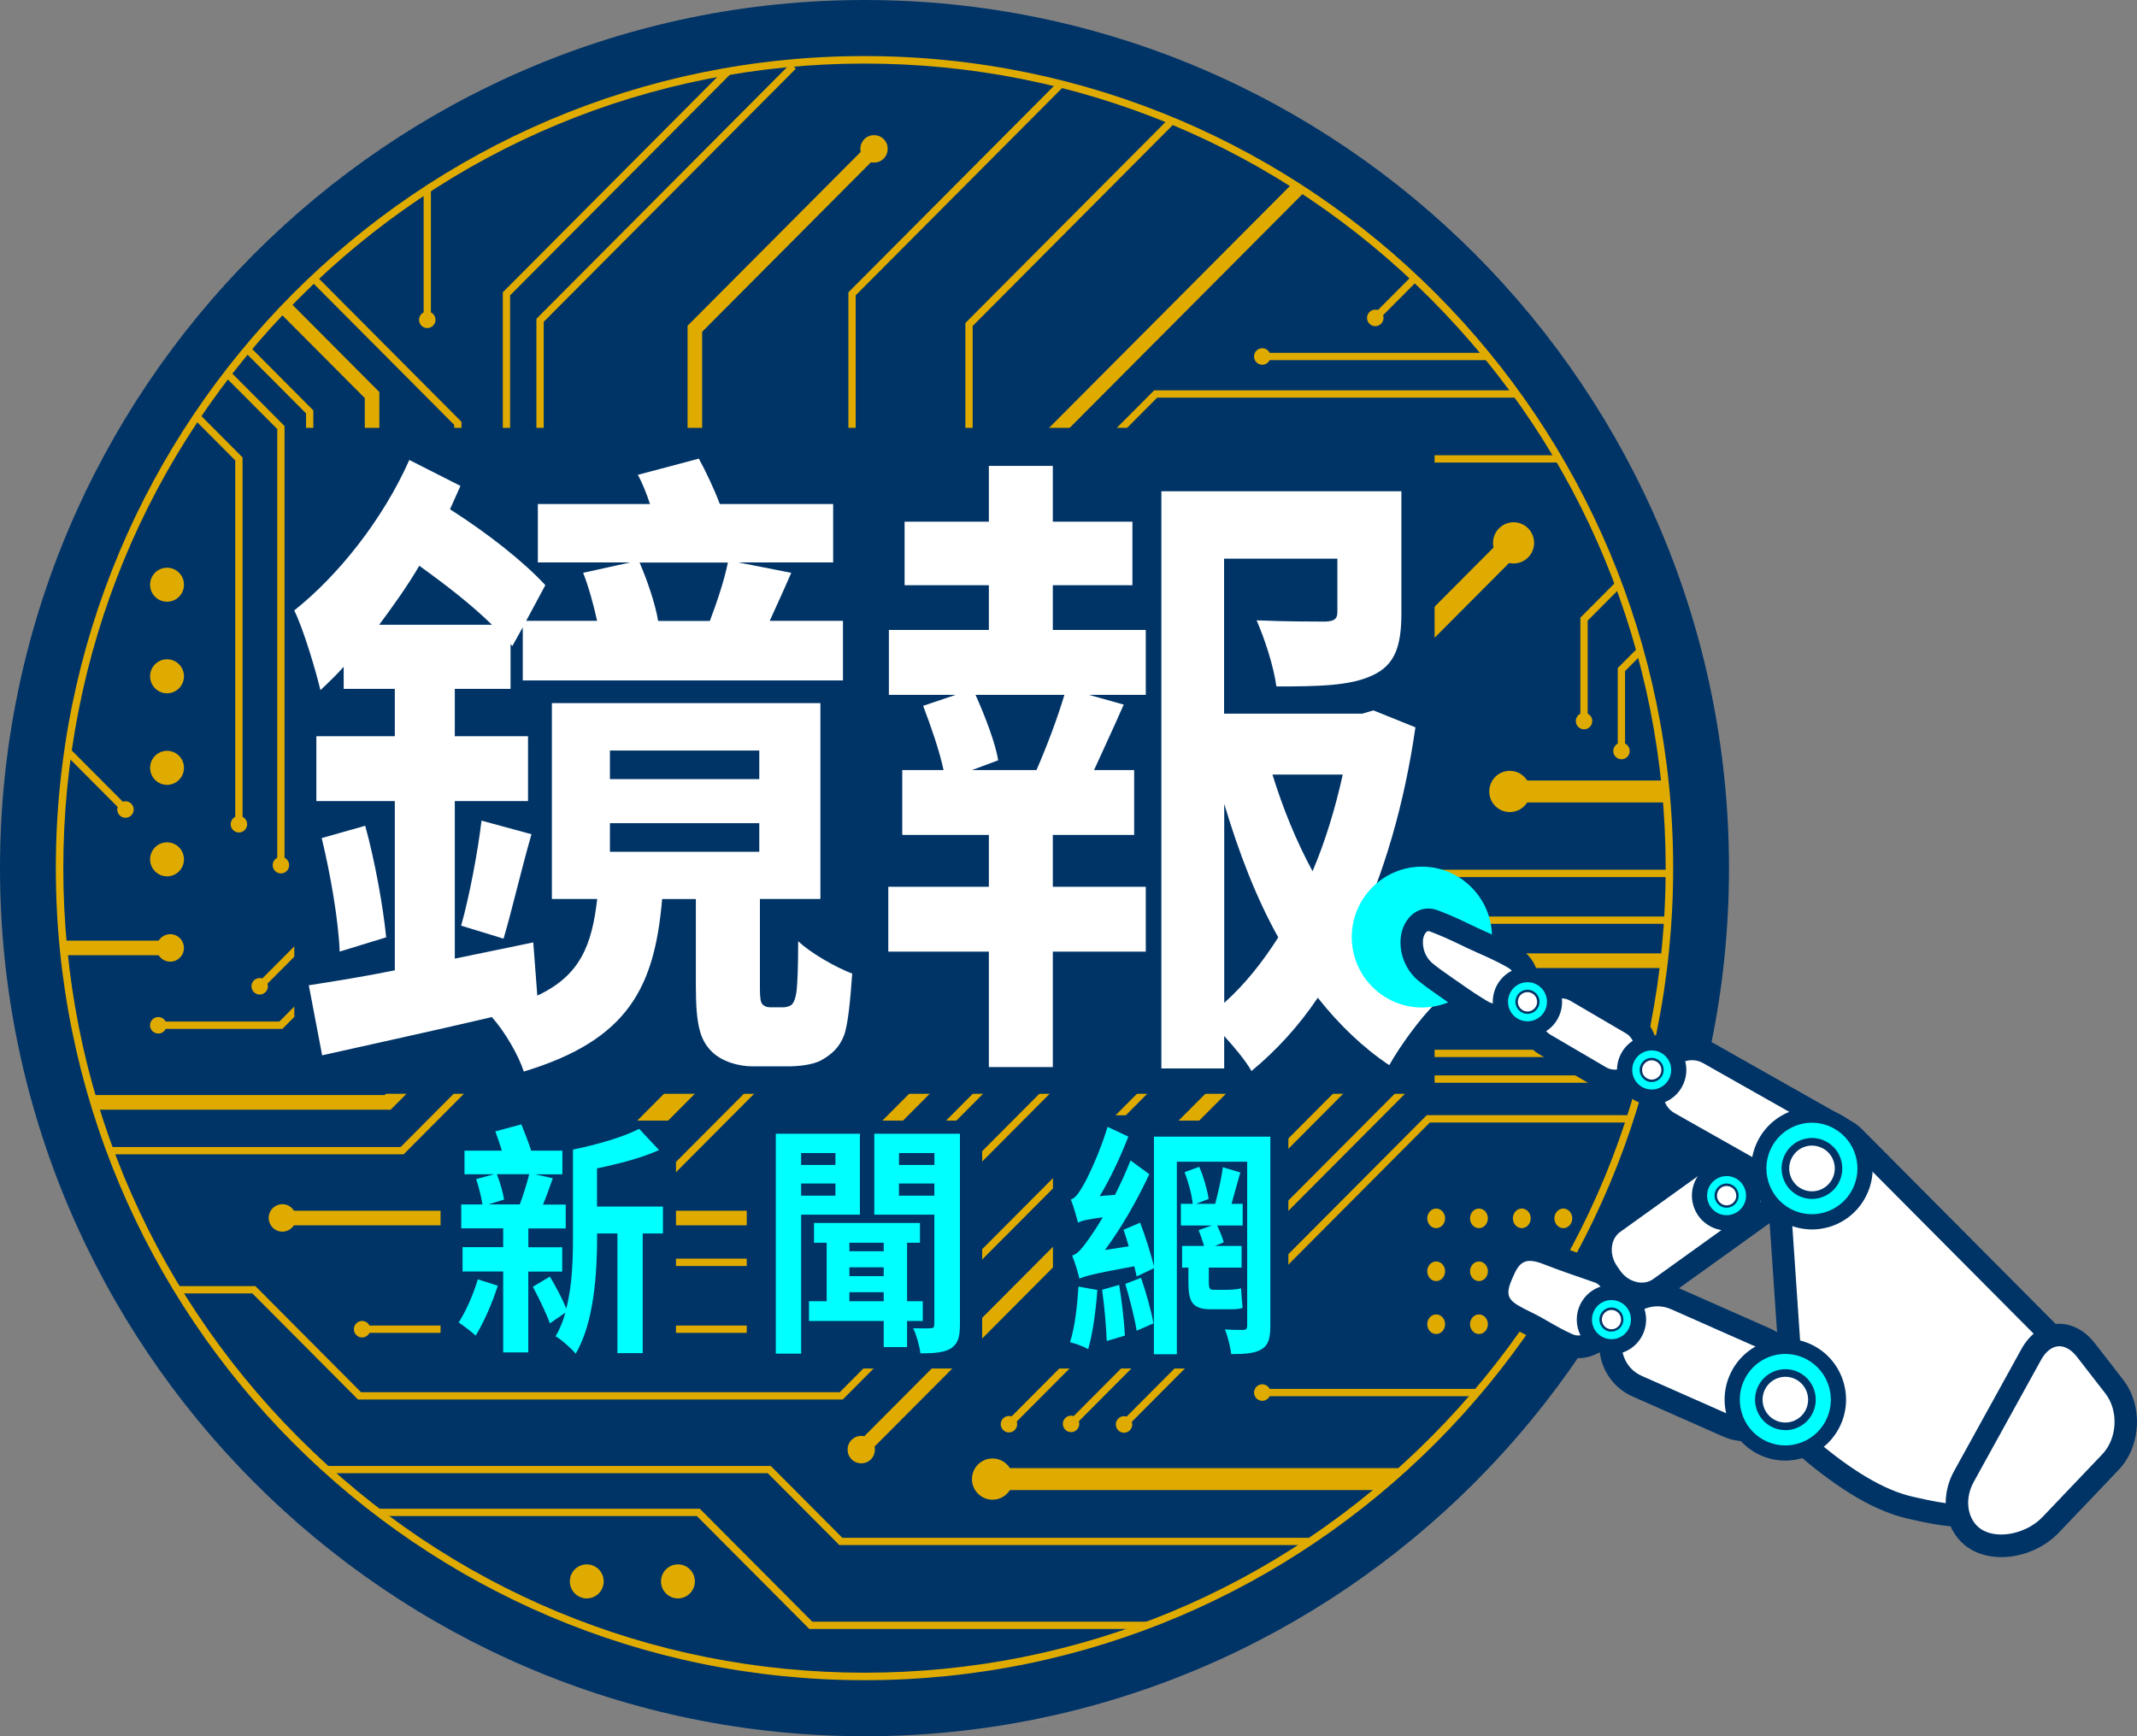 <svg width="80" height="65" viewBox="0 0 80 65" fill="none" xmlns="http://www.w3.org/2000/svg">
<rect x="0" y="0" width="80" height="65" fill="#808080" stroke="none"/>
<rect width="80" height="65" fill="none"/>
<g id="desktop" clip-path="url(#clip0_0_1)">
<rect width="1200" height="5604" transform="translate(-16 -24)" fill="none"/>
<g id="header">
<rect width="1200" height="144" transform="translate(-16 -24)" fill="none"/>
<g id="Frame 1054">
<g id="&#232;&#179;&#135;&#231;&#148;&#162; 2 1" clip-path="url(#clip1_0_1)">
<g id="_&#229;&#156;&#150;&#229;&#177;&#164;_1-2">
<path id="Vector" d="M63.715 32.501C63.715 49.891 49.677 63.988 32.361 63.988C15.045 63.988 1.009 49.889 1.009 32.501C1.009 15.113 15.047 1.014 32.363 1.014C49.679 1.014 63.717 15.111 63.717 32.501" fill="#003467"/>
<g id="Clip path group">
<mask id="mask0_0_1" style="mask-type:luminance" maskUnits="userSpaceOnUse" x="1" y="1" width="63" height="63">
<g id="clippath">
<path id="Vector_2" d="M32.363 1.014C15.047 1.014 1.009 15.111 1.009 32.501C1.009 49.891 15.047 63.988 32.363 63.988C49.679 63.988 63.717 49.891 63.717 32.501C63.717 15.111 49.677 1.014 32.363 1.014Z" fill="white"/>
</g>
</mask>
<g mask="url(#mask0_0_1)">
<g id="Group">
<path id="Vector_3" d="M11.73 26.721H11.458V15.478L0.982 4.957H-4.14L-6.516 2.571L-6.323 2.376L-4.027 4.683H1.094L11.73 15.365V26.721Z" fill="#E0AB00"/>
<path id="Vector_4" d="M11.286 26.705C11.286 26.876 11.424 27.014 11.594 27.014C11.764 27.014 11.902 26.876 11.902 26.705C11.902 26.534 11.764 26.395 11.594 26.395C11.424 26.395 11.286 26.534 11.286 26.705Z" fill="#E0AB00"/>
<path id="Vector_5" d="M14.201 29.143H13.656V14.903L1.817 3.013L2.202 2.626L14.201 14.677V29.143Z" fill="#E0AB00"/>
<path id="Vector_6" d="M1.667 3.201C1.468 3.001 1.468 2.676 1.667 2.474C1.867 2.273 2.191 2.273 2.392 2.474C2.592 2.674 2.592 2.999 2.392 3.201C2.193 3.402 1.869 3.402 1.667 3.201Z" fill="#E0AB00"/>
<path id="Vector_7" d="M13.417 29.117C13.417 29.401 13.646 29.631 13.929 29.631C14.211 29.631 14.44 29.401 14.44 29.117C14.44 28.833 14.211 28.603 13.929 28.603C13.646 28.603 13.417 28.833 13.417 29.117Z" fill="#E0AB00"/>
<path id="Vector_8" d="M17.277 26.721H17.004V15.906L9.886 8.756V2.474H10.158V8.642L17.277 15.793V26.721Z" fill="#E0AB00"/>
<path id="Vector_9" d="M16.834 26.705C16.834 26.876 16.973 27.014 17.143 27.014C17.312 27.014 17.451 26.876 17.451 26.705C17.451 26.534 17.312 26.395 17.143 26.395C16.973 26.395 16.834 26.534 16.834 26.705Z" fill="#E0AB00"/>
<path id="Vector_10" d="M10.652 32.406H10.38V16.063L1.61 7.256H-8.228L-12.894 2.571L-12.702 2.376L-8.116 6.982H1.722L10.652 15.95V32.406Z" fill="#E0AB00"/>
<path id="Vector_11" d="M10.516 32.699C10.686 32.699 10.824 32.561 10.824 32.39C10.824 32.219 10.686 32.081 10.516 32.081C10.346 32.081 10.208 32.219 10.208 32.39C10.208 32.561 10.346 32.699 10.516 32.699Z" fill="#E0AB00"/>
<path id="Vector_12" d="M9.08 30.87H8.807V17.237L0.352 8.746H-9.362V8.472H0.464L9.08 17.124V30.87Z" fill="#E0AB00"/>
<path id="Vector_13" d="M8.636 30.857C8.636 31.027 8.774 31.166 8.944 31.166C9.113 31.166 9.252 31.027 9.252 30.857C9.252 30.686 9.113 30.547 8.944 30.547C8.774 30.547 8.636 30.686 8.636 30.857Z" fill="#E0AB00"/>
<path id="Vector_14" d="M16.131 11.987H15.859V6.161L19.627 2.376L19.821 2.571L16.131 6.274V11.987Z" fill="#E0AB00"/>
<path id="Vector_15" d="M15.995 12.282C16.165 12.282 16.303 12.144 16.303 11.973C16.303 11.802 16.165 11.664 15.995 11.664C15.825 11.664 15.687 11.802 15.687 11.973C15.687 12.144 15.825 12.282 15.995 12.282Z" fill="#E0AB00"/>
<path id="Vector_16" d="M9.807 37.032L9.615 36.837L18.823 27.59V10.943L27.354 2.376L27.548 2.571L19.096 11.056V27.703L9.807 37.032Z" fill="#E0AB00"/>
<path id="Vector_17" d="M9.504 36.706C9.384 36.827 9.384 37.022 9.504 37.143C9.625 37.264 9.818 37.264 9.939 37.143C10.059 37.022 10.059 36.827 9.939 36.706C9.818 36.585 9.625 36.585 9.504 36.706Z" fill="#E0AB00"/>
<path id="Vector_18" d="M10.571 38.519H5.912V38.245H10.458L20.081 28.581V11.935L29.6 2.376L29.793 2.571L20.354 12.048V28.695L10.571 38.519Z" fill="#E0AB00"/>
<path id="Vector_19" d="M5.926 38.075C5.756 38.075 5.617 38.214 5.617 38.384C5.617 38.555 5.756 38.694 5.926 38.694C6.095 38.694 6.234 38.555 6.234 38.384C6.234 38.214 6.095 38.075 5.926 38.075Z" fill="#E0AB00"/>
<path id="Vector_20" d="M23.092 20.502L22.706 20.113L25.74 17.067V12.195L32.545 5.362L32.93 5.748L26.285 12.421V17.293L23.092 20.502Z" fill="#E0AB00"/>
<path id="Vector_21" d="M32.357 5.209C32.557 5.009 32.881 5.009 33.082 5.209C33.282 5.409 33.282 5.735 33.082 5.937C32.883 6.137 32.559 6.137 32.357 5.937C32.158 5.737 32.158 5.411 32.357 5.209Z" fill="#E0AB00"/>
<path id="Vector_22" d="M22.916 20.804C23.198 20.804 23.427 20.574 23.427 20.29C23.427 20.006 23.198 19.776 22.916 19.776C22.633 19.776 22.404 20.006 22.404 20.29C22.404 20.574 22.633 20.804 22.916 20.804Z" fill="#E0AB00"/>
<path id="Vector_23" d="M22.116 26.927L21.922 26.733L31.761 16.852V10.943L40.084 2.585L40.278 2.777L32.033 11.056V16.966L22.116 26.927Z" fill="#E0AB00"/>
<path id="Vector_24" d="M40.171 3.001C40.341 3.001 40.479 2.863 40.479 2.692C40.479 2.521 40.341 2.382 40.171 2.382C40.001 2.382 39.863 2.521 39.863 2.692C39.863 2.863 40.001 3.001 40.171 3.001Z" fill="#E0AB00"/>
<path id="Vector_25" d="M21.814 26.6C21.693 26.721 21.693 26.915 21.814 27.036C21.934 27.157 22.128 27.157 22.248 27.036C22.369 26.915 22.369 26.721 22.248 26.6C22.128 26.479 21.934 26.479 21.814 26.6Z" fill="#E0AB00"/>
<path id="Vector_26" d="M14.13 39.523L13.937 39.328L36.14 17.033V12.092L46.644 1.543L46.835 1.736L36.412 12.205V17.146L14.13 39.523Z" fill="#E0AB00"/>
<path id="Vector_27" d="M46.826 1.943C46.987 1.889 47.074 1.713 47.019 1.551C46.965 1.389 46.79 1.302 46.629 1.357C46.467 1.412 46.381 1.587 46.435 1.749C46.49 1.911 46.665 1.998 46.826 1.943Z" fill="#E0AB00"/>
<path id="Vector_28" d="M13.828 39.198C13.708 39.319 13.708 39.513 13.828 39.634C13.949 39.755 14.142 39.755 14.263 39.634C14.383 39.513 14.383 39.319 14.263 39.198C14.142 39.077 13.949 39.077 13.828 39.198Z" fill="#E0AB00"/>
<path id="Vector_29" d="M-5.333 49.609L-5.718 49.223L2.475 40.997H14.401L52.608 2.626L52.994 3.013L14.626 41.544H2.7L-5.333 49.609Z" fill="#E0AB00"/>
<path id="Vector_30" d="M52.421 2.474C52.62 2.273 52.944 2.273 53.146 2.474C53.345 2.674 53.345 2.999 53.146 3.201C52.946 3.402 52.622 3.402 52.421 3.201C52.221 3.001 52.221 2.676 52.421 2.474Z" fill="#E0AB00"/>
<path id="Vector_31" d="M-5.438 52.023L-5.631 51.831L3.222 42.941H14.999L43.207 14.613H60.989L72.966 2.585L73.16 2.777L61.102 14.887H43.319L15.112 43.214H3.334L-5.438 52.023Z" fill="#E0AB00"/>
<path id="Vector_32" d="M51.569 12.009L51.376 11.814L53.628 9.555H57.76L64.7 2.585L64.894 2.777L57.872 9.829H53.74L51.569 12.009Z" fill="#E0AB00"/>
<path id="Vector_33" d="M51.485 12.211C51.655 12.211 51.793 12.072 51.793 11.902C51.793 11.731 51.655 11.592 51.485 11.592C51.315 11.592 51.176 11.731 51.176 11.902C51.176 12.072 51.315 12.211 51.485 12.211Z" fill="#E0AB00"/>
<path id="Vector_34" d="M59.804 13.482H47.238V13.209H59.691L70.272 2.585L70.464 2.777L59.804 13.482Z" fill="#E0AB00"/>
<path id="Vector_35" d="M47.254 13.655C47.424 13.655 47.562 13.516 47.562 13.345C47.562 13.175 47.424 13.036 47.254 13.036C47.084 13.036 46.946 13.175 46.946 13.345C46.946 13.516 47.084 13.655 47.254 13.655Z" fill="#E0AB00"/>
<path id="Vector_36" d="M24.263 37.355L24.071 37.162L44.103 17.043H59.142V17.317H44.218L24.263 37.355Z" fill="#E0AB00"/>
<path id="Vector_37" d="M59.127 17.489C59.297 17.489 59.435 17.351 59.435 17.18C59.435 17.009 59.297 16.87 59.127 16.87C58.956 16.87 58.818 17.009 58.818 17.18C58.818 17.351 58.956 17.489 59.127 17.489Z" fill="#E0AB00"/>
<path id="Vector_38" d="M23.961 37.029C23.84 37.151 23.84 37.345 23.961 37.466C24.081 37.587 24.275 37.587 24.395 37.466C24.516 37.345 24.516 37.151 24.395 37.029C24.275 36.908 24.081 36.908 23.961 37.029Z" fill="#E0AB00"/>
<path id="Vector_39" d="M59.435 27.01H59.162V23.123L63.251 19.019V15.589L76.2 2.585L76.393 2.777L63.523 15.702V19.132L59.435 23.236V27.01Z" fill="#E0AB00"/>
<path id="Vector_40" d="M58.992 26.995C58.992 27.165 59.13 27.304 59.3 27.304C59.47 27.304 59.608 27.165 59.608 26.995C59.608 26.824 59.47 26.685 59.3 26.685C59.13 26.685 58.992 26.824 58.992 26.995Z" fill="#E0AB00"/>
<path id="Vector_41" d="M60.835 28.131H60.562V25.009L65.182 20.371V16.265L78.807 2.585L78.999 2.777L65.455 16.38V20.484L60.835 25.124V28.131Z" fill="#E0AB00"/>
<path id="Vector_42" d="M60.393 28.115C60.393 28.286 60.531 28.425 60.701 28.425C60.871 28.425 61.009 28.286 61.009 28.115C61.009 27.945 60.871 27.806 60.701 27.806C60.531 27.806 60.393 27.945 60.393 28.115Z" fill="#E0AB00"/>
<path id="Vector_43" d="M20.439 46.545L19.862 45.965L39.59 26.154H50.28L56.401 20.006L56.98 20.588L50.62 26.973H39.928L20.439 46.545Z" fill="#E0AB00"/>
<path id="Vector_44" d="M56.118 19.778C56.419 19.477 56.905 19.477 57.205 19.778C57.505 20.08 57.505 20.568 57.205 20.869C56.905 21.171 56.419 21.171 56.118 20.869C55.818 20.568 55.818 20.08 56.118 19.778Z" fill="#E0AB00"/>
<path id="Vector_45" d="M19.635 45.682C19.335 45.983 19.335 46.471 19.635 46.773C19.935 47.074 20.421 47.074 20.721 46.773C21.022 46.471 21.022 45.983 20.721 45.682C20.421 45.38 19.935 45.38 19.635 45.682Z" fill="#E0AB00"/>
<path id="Vector_46" d="M22.059 47.148L21.867 46.953L32.964 35.81H36.468L41.23 31.027H48.319V31.301H41.342L36.58 36.083H33.076L22.059 47.148Z" fill="#E0AB00"/>
<path id="Vector_47" d="M48.303 31.474C48.473 31.474 48.611 31.335 48.611 31.164C48.611 30.993 48.473 30.855 48.303 30.855C48.133 30.855 47.995 30.993 47.995 31.164C47.995 31.335 48.133 31.474 48.303 31.474Z" fill="#E0AB00"/>
<path id="Vector_48" d="M21.974 47.35C22.144 47.35 22.282 47.212 22.282 47.041C22.282 46.87 22.144 46.731 21.974 46.731C21.803 46.731 21.666 46.87 21.666 47.041C21.666 47.212 21.803 47.35 21.974 47.35Z" fill="#E0AB00"/>
<path id="Vector_49" d="M30.382 47.396H23.929V47.122H30.27L42.707 34.631L42.901 34.824L30.382 47.396Z" fill="#E0AB00"/>
<path id="Vector_50" d="M23.945 47.566C23.775 47.566 23.637 47.427 23.637 47.257C23.637 47.086 23.775 46.947 23.945 46.947C24.115 46.947 24.253 47.086 24.253 47.257C24.253 47.427 24.115 47.566 23.945 47.566Z" fill="#E0AB00"/>
<path id="Vector_51" d="M43.009 34.957C43.13 34.836 43.13 34.641 43.009 34.52C42.889 34.399 42.695 34.399 42.575 34.52C42.454 34.641 42.454 34.836 42.575 34.957C42.695 35.078 42.889 35.078 43.009 34.957Z" fill="#E0AB00"/>
<path id="Vector_52" d="M29.9 45.874H10.545V45.327H29.673L39.223 35.738L39.608 36.125L29.9 45.874Z" fill="#E0AB00"/>
<path id="Vector_53" d="M39.035 35.586C39.235 35.385 39.559 35.385 39.76 35.586C39.962 35.786 39.959 36.111 39.76 36.313C39.56 36.514 39.237 36.514 39.035 36.313C38.836 36.113 38.836 35.788 39.035 35.586Z" fill="#E0AB00"/>
<path id="Vector_54" d="M11.068 45.714C11.133 45.438 10.963 45.162 10.688 45.096C10.413 45.031 10.137 45.202 10.073 45.478C10.008 45.755 10.178 46.031 10.453 46.096C10.728 46.162 11.004 45.991 11.068 45.714Z" fill="#E0AB00"/>
<path id="Vector_55" d="M30.382 49.899H13.54V49.625H30.269L40.961 38.888L41.154 39.081L30.382 49.899Z" fill="#E0AB00"/>
<path id="Vector_56" d="M13.556 50.072C13.386 50.072 13.248 49.933 13.248 49.762C13.248 49.592 13.386 49.453 13.556 49.453C13.726 49.453 13.864 49.592 13.864 49.762C13.864 49.933 13.726 50.072 13.556 50.072Z" fill="#E0AB00"/>
<path id="Vector_57" d="M41.265 39.213C41.386 39.092 41.386 38.898 41.265 38.777C41.145 38.656 40.951 38.656 40.831 38.777C40.71 38.898 40.71 39.092 40.831 39.213C40.951 39.334 41.145 39.334 41.265 39.213Z" fill="#E0AB00"/>
<path id="Vector_58" d="M-5.438 54.602L-5.631 54.41L0.601 48.15H9.562L13.516 52.121H31.437L49.172 34.312H79.052L86.303 27.03H95.977V27.304H86.415L79.165 34.586H49.284L31.549 52.394H13.402L9.449 48.423H0.713L-5.438 54.602Z" fill="#E0AB00"/>
<path id="Vector_59" d="M77.908 32.836H50.562V32.562H77.794L85.207 25.118H95.977V25.392H85.319L77.908 32.836Z" fill="#E0AB00"/>
<path id="Vector_60" d="M50.578 33.007C50.408 33.007 50.27 32.868 50.27 32.697C50.27 32.527 50.408 32.388 50.578 32.388C50.748 32.388 50.886 32.527 50.886 32.697C50.886 32.868 50.748 33.007 50.578 33.007Z" fill="#E0AB00"/>
<path id="Vector_61" d="M75.145 30.041H56.48V29.22H74.807L83.162 20.83H95.09V21.651H83.5L75.145 30.041Z" fill="#E0AB00"/>
<path id="Vector_62" d="M56.519 30.402C56.095 30.402 55.751 30.057 55.751 29.631C55.751 29.204 56.095 28.859 56.519 28.859C56.944 28.859 57.288 29.204 57.288 29.631C57.288 30.057 56.944 30.402 56.519 30.402Z" fill="#E0AB00"/>
<path id="Vector_63" d="M64.181 25.255C64.06 25.376 63.867 25.376 63.746 25.255C63.626 25.134 63.626 24.94 63.746 24.819C63.867 24.698 64.06 24.698 64.181 24.819C64.301 24.94 64.301 25.134 64.181 25.255Z" fill="white"/>
<path id="Vector_64" d="M32.416 54.481L32.031 54.094L50.357 35.693H79.301L86.716 28.246H96.68V28.792H86.941L79.526 36.24H50.582L32.416 54.481Z" fill="#E0AB00"/>
<path id="Vector_65" d="M32.604 54.634C32.404 54.834 32.081 54.834 31.879 54.634C31.68 54.433 31.68 54.108 31.879 53.906C32.079 53.706 32.403 53.706 32.604 53.906C32.803 54.106 32.803 54.431 32.604 54.634Z" fill="#E0AB00"/>
<path id="Vector_66" d="M37.856 53.426L37.665 53.233L51.538 39.301H81.64L88.31 32.602H95.825V32.876H88.424L81.754 39.574H51.651L37.856 53.426Z" fill="#E0AB00"/>
<path id="Vector_67" d="M37.988 53.537C37.868 53.658 37.674 53.658 37.554 53.537C37.433 53.416 37.433 53.221 37.554 53.1C37.674 52.98 37.868 52.98 37.988 53.1C38.109 53.221 38.109 53.416 37.988 53.537Z" fill="#E0AB00"/>
<path id="Vector_68" d="M40.181 53.416L39.989 53.221L52.895 40.261H83.186L89.647 33.773H95.977V34.046H89.759L83.299 40.535H53.008L40.181 53.416Z" fill="#E0AB00"/>
<path id="Vector_69" d="M40.313 53.525C40.193 53.646 39.999 53.646 39.879 53.525C39.758 53.404 39.758 53.21 39.879 53.089C39.999 52.968 40.193 52.968 40.313 53.089C40.434 53.21 40.434 53.404 40.313 53.525Z" fill="#E0AB00"/>
<path id="Vector_70" d="M42.164 53.436L41.97 53.241L53.412 41.75H84.622L90.994 35.351H95.527V35.625H91.108L84.736 42.024H53.527L42.164 53.436Z" fill="#E0AB00"/>
<path id="Vector_71" d="M42.296 53.547C42.176 53.668 41.982 53.668 41.862 53.547C41.741 53.426 41.741 53.231 41.862 53.11C41.982 52.989 42.176 52.989 42.296 53.11C42.417 53.231 42.417 53.426 42.296 53.547Z" fill="#E0AB00"/>
<path id="Vector_72" d="M64.181 46.231C64.06 46.352 63.867 46.352 63.746 46.231C63.626 46.11 63.626 45.916 63.746 45.795C63.867 45.674 64.06 45.674 64.181 45.795C64.301 45.916 64.301 46.11 64.181 46.231Z" fill="white"/>
<path id="Vector_73" d="M63.802 52.271H47.238V51.998H63.689L67.033 48.641H96.876V48.915H67.146L63.802 52.271Z" fill="#E0AB00"/>
<path id="Vector_74" d="M47.254 52.444C47.424 52.444 47.562 52.305 47.562 52.135C47.562 51.964 47.424 51.825 47.254 51.825C47.084 51.825 46.946 51.964 46.946 52.135C46.946 52.305 47.084 52.444 47.254 52.444Z" fill="#E0AB00"/>
<path id="Vector_75" d="M59.842 60.926L56.772 57.843H31.421L28.743 55.154H10.919L7.448 51.67H-0.051L-2.972 54.602L-3.164 54.41L-0.164 51.397H7.563L11.031 54.882H28.855L31.534 57.572H56.885L56.924 57.611L60.033 60.733L59.842 60.926Z" fill="#E0AB00"/>
<path id="Vector_76" d="M59.709 61.037C59.83 61.158 60.023 61.158 60.144 61.037C60.264 60.916 60.264 60.721 60.144 60.6C60.023 60.479 59.83 60.479 59.709 60.6C59.589 60.721 59.589 60.916 59.709 61.037Z" fill="#E0AB00"/>
<path id="Vector_77" d="M95.09 57.149H60.357L57.892 55.784H37.117V54.963H58.101L60.568 56.328H95.09V57.149Z" fill="#E0AB00"/>
<path id="Vector_78" d="M37.155 56.145C36.73 56.145 36.386 55.8 36.386 55.374C36.386 54.947 36.73 54.602 37.155 54.602C37.58 54.602 37.923 54.947 37.923 55.374C37.923 55.8 37.58 56.145 37.155 56.145Z" fill="#E0AB00"/>
<path id="Vector_79" d="M64.315 56.516L60.183 54.126H68.71L70.243 52.587H78.807L80.921 54.709H95.527V54.983H80.808L78.693 52.861H70.355L68.823 54.4H61.201L64.452 56.28L64.315 56.516Z" fill="white"/>
<path id="Vector_80" d="M6.4 35.762H-15.531L-19.195 32.082H-29.07V31.535H-18.969L-15.305 35.215H6.4V35.762Z" fill="#E0AB00"/>
<path id="Vector_81" d="M6.374 34.974C6.656 34.974 6.885 35.205 6.885 35.488C6.885 35.772 6.656 36.002 6.374 36.002C6.091 36.002 5.862 35.772 5.862 35.488C5.862 35.205 6.091 34.974 6.374 34.974Z" fill="#E0AB00"/>
<path id="Vector_82" d="M4.61 30.416L-5.043 20.721H-22.187L-27.441 25.997H-41.435L-58.145 9.216L-57.953 9.021L-41.322 25.723H-27.553L-22.299 20.447H-4.93L4.804 30.222L4.61 30.416Z" fill="#E0AB00"/>
<path id="Vector_83" d="M4.914 30.089C5.035 30.21 5.035 30.404 4.914 30.525C4.794 30.646 4.6 30.646 4.48 30.525C4.359 30.404 4.359 30.21 4.48 30.089C4.6 29.968 4.794 29.968 4.914 30.089Z" fill="#E0AB00"/>
<path id="Vector_84" d="M1.375 13.73H-15.843L-19.619 9.938H-31.903L-34.808 7.018L-34.617 6.825L-31.79 9.664H-19.507L-15.73 13.457H1.375V13.73Z" fill="white"/>
<path id="Vector_85" d="M1.359 13.901C1.529 13.901 1.667 13.762 1.667 13.591C1.667 13.421 1.529 13.282 1.359 13.282C1.189 13.282 1.051 13.421 1.051 13.591C1.051 13.762 1.189 13.901 1.359 13.901Z" fill="white"/>
<path id="Vector_86" d="M6.253 22.527C6.604 22.527 6.887 22.242 6.887 21.891C6.887 21.539 6.604 21.254 6.253 21.254C5.903 21.254 5.619 21.539 5.619 21.891C5.619 22.242 5.903 22.527 6.253 22.527Z" fill="#E0AB00"/>
<path id="Vector_87" d="M6.253 25.955C6.604 25.955 6.887 25.67 6.887 25.318C6.887 24.967 6.604 24.682 6.253 24.682C5.903 24.682 5.619 24.967 5.619 25.318C5.619 25.67 5.903 25.955 6.253 25.955Z" fill="#E0AB00"/>
<path id="Vector_88" d="M6.253 29.383C6.604 29.383 6.887 29.098 6.887 28.746C6.887 28.394 6.604 28.109 6.253 28.109C5.903 28.109 5.619 28.394 5.619 28.746C5.619 29.098 5.903 29.383 6.253 29.383Z" fill="#E0AB00"/>
<path id="Vector_89" d="M44.761 20.006C44.946 20.006 45.095 19.842 45.095 19.64C45.095 19.437 44.946 19.273 44.761 19.273C44.577 19.273 44.428 19.437 44.428 19.64C44.428 19.842 44.577 20.006 44.761 20.006Z" fill="white"/>
<path id="Vector_90" d="M44.761 21.988C44.946 21.988 45.095 21.824 45.095 21.621C45.095 21.418 44.946 21.254 44.761 21.254C44.577 21.254 44.428 21.418 44.428 21.621C44.428 21.824 44.577 21.988 44.761 21.988Z" fill="white"/>
<path id="Vector_91" d="M44.761 23.97C44.946 23.97 45.095 23.805 45.095 23.603C45.095 23.4 44.946 23.236 44.761 23.236C44.577 23.236 44.428 23.4 44.428 23.603C44.428 23.805 44.577 23.97 44.761 23.97Z" fill="white"/>
<path id="Vector_92" d="M46.365 20.006C46.549 20.006 46.699 19.842 46.699 19.64C46.699 19.437 46.549 19.273 46.365 19.273C46.181 19.273 46.031 19.437 46.031 19.64C46.031 19.842 46.181 20.006 46.365 20.006Z" fill="white"/>
<path id="Vector_93" d="M46.365 21.988C46.549 21.988 46.699 21.824 46.699 21.621C46.699 21.418 46.549 21.254 46.365 21.254C46.181 21.254 46.031 21.418 46.031 21.621C46.031 21.824 46.181 21.988 46.365 21.988Z" fill="white"/>
<path id="Vector_94" d="M46.365 23.97C46.549 23.97 46.699 23.805 46.699 23.603C46.699 23.4 46.549 23.236 46.365 23.236C46.181 23.236 46.031 23.4 46.031 23.603C46.031 23.805 46.181 23.97 46.365 23.97Z" fill="white"/>
<path id="Vector_95" d="M47.967 20.006C48.151 20.006 48.301 19.842 48.301 19.64C48.301 19.437 48.151 19.273 47.967 19.273C47.782 19.273 47.633 19.437 47.633 19.64C47.633 19.842 47.782 20.006 47.967 20.006Z" fill="white"/>
<path id="Vector_96" d="M47.967 21.988C48.151 21.988 48.301 21.824 48.301 21.621C48.301 21.418 48.151 21.254 47.967 21.254C47.782 21.254 47.633 21.418 47.633 21.621C47.633 21.824 47.782 21.988 47.967 21.988Z" fill="white"/>
<path id="Vector_97" d="M47.967 23.97C48.151 23.97 48.301 23.805 48.301 23.603C48.301 23.4 48.151 23.236 47.967 23.236C47.782 23.236 47.633 23.4 47.633 23.603C47.633 23.805 47.782 23.97 47.967 23.97Z" fill="white"/>
<path id="Vector_98" d="M53.764 45.979C53.948 45.979 54.098 45.815 54.098 45.612C54.098 45.41 53.948 45.245 53.764 45.245C53.58 45.245 53.43 45.41 53.43 45.612C53.43 45.815 53.58 45.979 53.764 45.979Z" fill="#E0AB00"/>
<path id="Vector_99" d="M53.764 47.961C53.948 47.961 54.098 47.797 54.098 47.594C54.098 47.391 53.948 47.227 53.764 47.227C53.58 47.227 53.43 47.391 53.43 47.594C53.43 47.797 53.58 47.961 53.764 47.961Z" fill="#E0AB00"/>
<path id="Vector_100" d="M53.764 49.943C53.948 49.943 54.098 49.778 54.098 49.576C54.098 49.373 53.948 49.209 53.764 49.209C53.58 49.209 53.43 49.373 53.43 49.576C53.43 49.778 53.58 49.943 53.764 49.943Z" fill="#E0AB00"/>
<path id="Vector_101" d="M55.366 45.979C55.55 45.979 55.7 45.815 55.7 45.612C55.7 45.41 55.55 45.245 55.366 45.245C55.181 45.245 55.032 45.41 55.032 45.612C55.032 45.815 55.181 45.979 55.366 45.979Z" fill="#E0AB00"/>
<path id="Vector_102" d="M55.366 47.961C55.55 47.961 55.7 47.797 55.7 47.594C55.7 47.391 55.55 47.227 55.366 47.227C55.181 47.227 55.032 47.391 55.032 47.594C55.032 47.797 55.181 47.961 55.366 47.961Z" fill="#E0AB00"/>
<path id="Vector_103" d="M55.366 49.943C55.55 49.943 55.7 49.778 55.7 49.576C55.7 49.373 55.55 49.209 55.366 49.209C55.181 49.209 55.032 49.373 55.032 49.576C55.032 49.778 55.181 49.943 55.366 49.943Z" fill="#E0AB00"/>
<path id="Vector_104" d="M56.969 45.979C57.154 45.979 57.303 45.815 57.303 45.612C57.303 45.41 57.154 45.245 56.969 45.245C56.785 45.245 56.636 45.41 56.636 45.612C56.636 45.815 56.785 45.979 56.969 45.979Z" fill="#E0AB00"/>
<path id="Vector_105" d="M56.969 47.961C57.154 47.961 57.303 47.797 57.303 47.594C57.303 47.391 57.154 47.227 56.969 47.227C56.785 47.227 56.636 47.391 56.636 47.594C56.636 47.797 56.785 47.961 56.969 47.961Z" fill="#E0AB00"/>
<path id="Vector_106" d="M56.969 49.943C57.154 49.943 57.303 49.778 57.303 49.576C57.303 49.373 57.154 49.209 56.969 49.209C56.785 49.209 56.636 49.373 56.636 49.576C56.636 49.778 56.785 49.943 56.969 49.943Z" fill="#E0AB00"/>
<path id="Vector_107" d="M58.524 45.979C58.709 45.979 58.858 45.815 58.858 45.612C58.858 45.41 58.709 45.245 58.524 45.245C58.34 45.245 58.19 45.41 58.19 45.612C58.19 45.815 58.34 45.979 58.524 45.979Z" fill="#E0AB00"/>
<path id="Vector_108" d="M58.524 47.961C58.709 47.961 58.858 47.797 58.858 47.594C58.858 47.391 58.709 47.227 58.524 47.227C58.34 47.227 58.19 47.391 58.19 47.594C58.19 47.797 58.34 47.961 58.524 47.961Z" fill="#E0AB00"/>
<path id="Vector_109" d="M58.524 49.943C58.709 49.943 58.858 49.778 58.858 49.576C58.858 49.373 58.709 49.209 58.524 49.209C58.34 49.209 58.19 49.373 58.19 49.576C58.19 49.778 58.34 49.943 58.524 49.943Z" fill="#E0AB00"/>
<path id="Vector_110" d="M6.253 32.808C6.604 32.808 6.887 32.523 6.887 32.172C6.887 31.82 6.604 31.535 6.253 31.535C5.903 31.535 5.619 31.82 5.619 32.172C5.619 32.523 5.903 32.808 6.253 32.808Z" fill="#E0AB00"/>
<path id="Vector_111" d="M15.14 59.841C15.49 59.841 15.774 59.556 15.774 59.204C15.774 58.852 15.49 58.567 15.14 58.567C14.79 58.567 14.506 58.852 14.506 59.204C14.506 59.556 14.79 59.841 15.14 59.841Z" fill="white"/>
<path id="Vector_112" d="M21.966 59.841C22.316 59.841 22.6 59.556 22.6 59.204C22.6 58.852 22.316 58.567 21.966 58.567C21.616 58.567 21.332 58.852 21.332 59.204C21.332 59.556 21.616 59.841 21.966 59.841Z" fill="#E0AB00"/>
<path id="Vector_113" d="M25.379 59.841C25.729 59.841 26.013 59.556 26.013 59.204C26.013 58.852 25.729 58.567 25.379 58.567C25.029 58.567 24.745 58.852 24.745 59.204C24.745 59.556 25.029 59.841 25.379 59.841Z" fill="#E0AB00"/>
<path id="Vector_114" d="M50.837 60.985H30.297L26.088 56.758H12.554L11.089 58.23H11.033C6.96 58.333 0.085 58.462 -0.186 58.192L-1.948 56.423H-5.58V56.149H-1.833L-0.006 57.984C0.48 58.153 6.785 58.061 10.972 57.958L12.44 56.484H26.199L30.408 60.712H50.835V60.985H50.837Z" fill="#E0AB00"/>
<path id="Vector_115" d="M50.821 61.158C50.991 61.158 51.129 61.019 51.129 60.848C51.129 60.678 50.991 60.539 50.821 60.539C50.651 60.539 50.513 60.678 50.513 60.848C50.513 61.019 50.651 61.158 50.821 61.158Z" fill="#E0AB00"/>
<path id="Vector_116" d="M37.749 69.122H21.36L15.94 63.679H-0.035L-5.793 57.897L-5.601 57.702L0.077 63.405H16.052L21.472 68.848H37.637L40.872 65.599H61.602L68.949 58.22H96.025V58.494H69.062L61.714 65.873H40.985L37.749 69.122Z" fill="white"/>
<path id="Vector_117" d="M36.07 67.485H22.448L16.911 61.925H0.962V61.652H17.024L22.56 67.212H35.958L39.815 63.338H59.142V63.609H39.928L36.07 67.485Z" fill="white"/>
<path id="Vector_118" d="M0.978 62.098C0.808 62.098 0.67 61.959 0.67 61.789C0.67 61.618 0.808 61.479 0.978 61.479C1.148 61.479 1.286 61.618 1.286 61.789C1.286 61.959 1.148 62.098 0.978 62.098Z" fill="white"/>
<path id="Vector_119" d="M59.127 63.782C59.297 63.782 59.435 63.644 59.435 63.473C59.435 63.302 59.297 63.163 59.127 63.163C58.956 63.163 58.818 63.302 58.818 63.473C58.818 63.644 58.956 63.782 59.127 63.782Z" fill="white"/>
</g>
</g>
</g>
<path id="Vector_120" d="M32.363 65C14.517 65 0 50.421 0 32.501C0 14.581 14.517 0 32.363 0C50.209 0 64.726 14.579 64.726 32.501C64.726 50.423 50.209 65.002 32.363 65.002V65ZM32.363 2.249C15.752 2.249 2.24 15.819 2.24 32.501C2.24 49.183 15.752 62.753 32.363 62.753C48.974 62.753 62.486 49.181 62.486 32.501C62.486 15.821 48.972 2.249 32.363 2.249Z" fill="#003467"/>
<path id="Vector_121" d="M53.705 16.017H11.017V40.949H53.705V16.017Z" fill="#003467"/>
<path id="Vector_122" d="M42.652 41.754H39.46V43.167H42.652V41.754Z" fill="#003467"/>
<path id="Vector_123" d="M29.272 37.714C29.402 37.714 29.511 37.69 29.598 37.641C29.685 37.593 29.771 37.446 29.815 37.131C29.858 36.815 29.88 36.135 29.88 35.236C30.336 35.673 31.273 36.208 31.903 36.45C31.837 37.373 31.751 38.345 31.599 38.757C31.425 39.219 31.121 39.485 30.727 39.703C30.402 39.874 29.857 39.922 29.487 39.922H28.181C27.66 39.922 27.006 39.751 26.615 39.338C26.224 38.926 26.05 38.416 26.05 36.934V33.657H24.788C24.506 36.934 23.548 38.926 19.609 40.116C19.414 39.509 18.892 38.61 18.412 38.077C16.149 38.61 13.887 39.096 12.06 39.509L11.56 36.887C12.475 36.742 13.583 36.571 14.78 36.327V29.99H11.843V27.562H14.78V25.789H12.866V24.963C12.584 25.279 12.28 25.57 11.995 25.838C11.843 25.184 11.365 23.555 11.015 22.853C12.669 21.542 14.344 19.429 15.323 17.22L17.237 18.191C17.107 18.483 16.976 18.775 16.846 19.066C18.26 19.965 19.609 21.032 20.415 21.907L19.698 23.242H22.353C22.223 22.659 22.049 22.004 21.831 21.445L23.593 21.056H20.135V18.87H24.334C24.203 18.481 24.052 18.092 23.878 17.777L26.163 17.17C26.424 17.656 26.728 18.287 26.947 18.87H31.19V21.056H27.642L29.621 21.445C29.339 22.101 29.056 22.706 28.816 23.242H31.557V25.475H19.57V23.484L19.179 24.188L19.113 24.114V25.789H17.026V27.562H19.767V29.99H17.026V35.889L19.963 35.282L20.115 37.273C21.725 36.522 22.159 35.379 22.357 33.655H20.66V26.324H30.712V33.655H28.448V37.006C28.448 37.321 28.47 37.516 28.535 37.589C28.6 37.662 28.687 37.71 28.817 37.71H29.274L29.272 37.714ZM13.672 30.916C14.041 32.251 14.348 33.975 14.456 35.092L12.716 35.625C12.672 34.459 12.368 32.711 12.043 31.376L13.674 30.914L13.672 30.916ZM18.416 23.39C17.654 22.639 16.676 21.885 15.697 21.181C15.24 21.958 14.717 22.686 14.195 23.39H18.416ZM17.263 34.655C17.567 33.586 17.893 31.862 18.025 30.722L19.896 31.232C19.505 32.59 19.155 34.122 18.851 35.141L17.263 34.655ZM22.833 29.169H28.424V28.099H22.833V29.169ZM22.833 31.888H28.424V30.819H22.833V31.888ZM23.943 21.06C24.225 21.716 24.529 22.589 24.638 23.246H26.574C26.834 22.565 27.117 21.716 27.249 21.06H23.943Z" fill="white"/>
<path id="Vector_124" d="M39.413 23.585H42.893V26.013H40.761L42.067 26.378C41.698 27.227 41.305 28.052 40.957 28.829H42.458V31.257H39.413V33.199H42.893V35.627H39.413V39.949H37.019V35.627H33.254V33.199H37.019V31.257H33.777V28.829H35.322C35.17 28.101 34.844 27.179 34.559 26.425L35.778 26.013H33.276V23.585H37.019V21.909H33.864V19.53H37.019V17.442H39.413V19.53H42.393V21.909H39.413V23.585ZM38.802 28.829C39.193 27.931 39.586 26.887 39.847 26.013H36.519C36.888 26.838 37.26 27.81 37.368 28.464L36.389 28.829H38.804H38.802ZM52.988 27.227C52.575 30.091 51.812 32.737 50.724 34.996C51.595 36.089 52.595 36.962 53.705 37.595C53.162 38.128 52.399 39.174 52.008 39.878C51.028 39.223 50.138 38.372 49.332 37.353C48.613 38.422 47.787 39.319 46.851 40.096C46.612 39.684 46.221 39.221 45.828 38.785V39.999H43.477V18.392H52.462V22.956C52.462 24.194 52.223 24.898 51.374 25.287C50.547 25.675 49.373 25.699 47.783 25.699C47.675 24.922 47.349 23.928 47.042 23.224C48.109 23.271 49.306 23.271 49.632 23.271C49.958 23.248 50.066 23.174 50.066 22.906V20.915H45.824V26.717H51.003L51.416 26.596L52.982 27.227H52.988ZM45.83 37.545C46.614 36.841 47.266 36.016 47.852 35.093C47.025 33.612 46.373 31.914 45.83 30.093V37.547V37.545ZM47.635 28.998C48.026 30.26 48.528 31.499 49.136 32.616C49.614 31.499 49.986 30.262 50.268 28.998H47.635Z" fill="white"/>
<path id="Vector_125" d="M25.306 41.953H16.493V51.234H25.306V41.953Z" fill="#003467"/>
<path id="Vector_126" d="M36.768 41.953H27.955V51.234H36.768V41.953Z" fill="#003467"/>
<path id="Vector_127" d="M48.231 41.953H39.418V51.234H48.231V41.953Z" fill="#003467"/>
<path id="Vector_128" d="M18.634 48.132C18.43 48.788 18.095 49.536 17.808 50.002C17.66 49.865 17.35 49.627 17.17 49.51C17.449 49.082 17.717 48.461 17.889 47.896L18.634 48.134V48.132ZM19.777 47.602V50.631H18.837V47.602H17.316V46.69H18.837V45.987H17.267V45.093H18.061C18.02 44.819 17.923 44.426 17.824 44.145L18.494 43.962H17.389V43.078H18.788C18.715 42.831 18.624 42.576 18.543 42.357L19.517 42.094C19.639 42.395 19.787 42.768 19.884 43.079H21.053V43.964H20.032L20.694 44.111C20.571 44.458 20.449 44.813 20.326 45.097H21.178V45.991H19.779V46.694H21.047V47.606H19.779L19.777 47.602ZM18.6 43.96C18.723 44.262 18.829 44.654 18.871 44.908L18.282 45.091H19.459C19.582 44.761 19.73 44.297 19.811 43.96H18.6ZM24.822 46.178H24.061V50.659H23.113V46.178H22.353V46.287C22.353 47.628 22.246 49.508 21.551 50.677C21.387 50.484 21.004 50.139 20.799 50.028C20.955 49.764 21.077 49.463 21.166 49.143L20.585 49.544C20.455 49.179 20.176 48.596 19.947 48.175L20.585 47.792C20.806 48.157 21.059 48.641 21.198 48.989C21.427 48.112 21.45 47.128 21.45 46.287V43.038C22.341 42.855 23.331 42.572 23.927 42.262L24.672 43.056C24.002 43.357 23.151 43.575 22.349 43.74V45.172H24.818V46.176L24.822 46.178Z" fill="#00FFFF"/>
<path id="Vector_129" d="M29.991 45.476V50.677H29.043V42.445H32.191V45.474H29.991V45.476ZM29.991 43.167V43.613H31.275V43.167H29.991ZM31.275 44.764V44.307H29.991V44.764H31.275ZM33.957 49.455V50.431H33.082V49.455H30.285V48.715H30.947V46.525H30.473V45.785H34.439V46.525H33.957V48.715H34.545V49.455H33.957ZM31.798 46.525V46.844H33.082V46.525H31.798ZM31.798 47.775H33.082V47.445H31.798V47.775ZM33.082 48.715V48.378H31.798V48.715H33.082ZM35.936 49.582C35.936 50.074 35.855 50.312 35.592 50.484C35.34 50.639 34.954 50.667 34.457 50.667C34.423 50.393 34.309 49.982 34.186 49.726C34.457 49.736 34.751 49.736 34.848 49.726C34.947 49.726 34.978 49.681 34.978 49.572V45.474H32.73V42.445H35.936V49.582ZM33.655 43.167V43.613H34.98V43.167H33.655ZM34.978 44.764V44.307H33.653V44.764H34.978Z" fill="#00FFFF"/>
<path id="Vector_130" d="M41.08 48.294C41.022 49.098 40.9 49.965 40.736 50.512C40.588 50.411 40.236 50.294 40.056 50.248C40.236 49.711 40.327 48.897 40.374 48.167L41.078 48.294H41.08ZM47.556 49.627C47.556 50.111 47.483 50.357 47.228 50.512C46.975 50.667 46.616 50.694 46.093 50.694C46.059 50.431 45.962 50.02 45.855 49.772C46.134 49.79 46.444 49.79 46.551 49.79C46.657 49.78 46.689 49.744 46.689 49.625V43.492H44.056V50.7H43.197V47.479L42.551 47.788C42.527 47.679 42.502 47.542 42.46 47.406C40.858 47.697 40.588 47.788 40.408 47.872C40.374 47.699 40.236 47.243 40.137 47.005C40.341 46.949 40.513 46.731 40.76 46.384C40.858 46.247 41.054 45.964 41.283 45.573C40.653 45.654 40.473 45.71 40.359 45.773C40.309 45.591 40.187 45.152 40.088 44.906C40.244 44.861 40.374 44.688 40.53 44.414C40.694 44.158 41.176 43.145 41.463 42.187L42.239 42.552C41.945 43.309 41.569 44.121 41.168 44.779L41.741 44.734C41.945 44.323 42.15 43.885 42.322 43.446L43.025 43.958C42.567 44.944 41.978 45.966 41.366 46.797L42.257 46.66C42.191 46.442 42.126 46.221 42.061 46.039L42.683 45.775C42.879 46.287 43.092 46.979 43.199 47.4V42.554H47.556V49.625V49.627ZM41.897 48.104C41.996 48.707 42.085 49.472 42.111 50.002L41.431 50.203C41.415 49.673 41.34 48.889 41.259 48.286L41.897 48.104ZM42.715 47.838C42.903 48.386 43.1 49.088 43.181 49.544L42.551 49.818C42.478 49.344 42.29 48.622 42.126 48.066L42.715 47.838ZM45.986 48.286C46.116 48.286 46.337 48.269 46.46 48.231C46.476 48.449 46.493 48.76 46.517 48.961C46.403 49.016 46.189 49.016 46.01 49.016H45.322C44.627 49.016 44.489 48.725 44.489 47.995V47.457H44.252V46.646H45.077C45.02 46.453 44.939 46.225 44.872 46.053L45.362 45.88H44.208V45.069H44.651C44.617 44.732 44.487 44.248 44.348 43.883L44.895 43.682C45.059 44.057 45.198 44.559 45.247 44.886L44.773 45.069H45.492C45.599 44.658 45.729 44.101 45.778 43.7L46.432 43.893C46.318 44.285 46.203 44.724 46.104 45.069H46.521V45.88H45.565C45.664 46.09 45.77 46.346 45.81 46.509L45.482 46.646H46.48V47.457H45.253V48.005C45.253 48.205 45.277 48.288 45.409 48.288H45.982L45.986 48.286Z" fill="#00FFFF"/>
<path id="Vector_131" d="M63.547 41.953L62.119 42.445L59.529 46.592L57.643 47.41L56.343 49.014L56.689 50.51C56.689 50.51 57.078 51.863 57.487 51.151C57.896 50.438 64.043 43.165 64.043 43.165L63.549 41.951L63.547 41.953Z" fill="#003467"/>
<path id="Vector_132" d="M32.363 2.38C40.374 2.38 47.906 5.514 53.571 11.203C59.235 16.892 62.356 24.456 62.356 32.501C62.356 40.546 59.235 48.11 53.571 53.799C47.906 59.488 40.374 62.622 32.363 62.622C24.352 62.622 16.821 59.488 11.156 53.799C5.491 48.11 2.37 40.546 2.37 32.501C2.37 24.456 5.491 16.892 11.156 11.203C16.819 5.512 24.352 2.38 32.363 2.38ZM32.363 2.099C15.643 2.099 2.09 15.71 2.09 32.501C2.09 49.292 15.643 62.903 32.363 62.903C49.083 62.903 62.636 49.292 62.636 32.501C62.636 15.71 49.081 2.099 32.363 2.099Z" fill="#E0AB00"/>
<path id="Vector_133" d="M66.78 42.953L66.891 43.113C67.327 43.748 67.223 44.589 66.656 44.982L62.119 48.239C61.554 48.632 60.732 48.433 60.296 47.798L60.185 47.638C59.749 47.003 59.853 46.162 60.42 45.769L64.957 42.512C65.522 42.119 66.344 42.318 66.78 42.953Z" fill="white"/>
<path id="Vector_134" d="M61.465 48.862C61.333 48.862 61.196 48.846 61.062 48.812C60.616 48.705 60.223 48.429 59.952 48.036L59.841 47.876C59.571 47.483 59.454 47.015 59.512 46.559C59.571 46.084 59.81 45.68 60.183 45.422L64.714 42.169C65.477 41.639 66.557 41.885 67.126 42.712L67.236 42.873C67.507 43.266 67.624 43.734 67.566 44.19C67.507 44.664 67.268 45.069 66.895 45.327L62.364 48.58C62.095 48.766 61.787 48.862 61.465 48.862ZM65.617 42.73C65.467 42.73 65.32 42.772 65.196 42.859L60.665 46.112C60.485 46.237 60.373 46.432 60.345 46.666C60.313 46.916 60.381 47.178 60.533 47.398L60.643 47.558C60.795 47.781 61.015 47.935 61.26 47.993C61.487 48.048 61.708 48.011 61.882 47.89L66.413 44.636C66.593 44.512 66.705 44.317 66.733 44.083C66.764 43.833 66.697 43.571 66.545 43.351L66.434 43.191C66.231 42.893 65.915 42.728 65.617 42.728V42.73Z" fill="#003467"/>
<path id="Vector_135" d="M53.229 37.432C54.521 37.432 55.569 36.38 55.569 35.082C55.569 33.783 54.521 32.731 53.229 32.731C51.936 32.731 50.888 33.783 50.888 35.082C50.888 36.38 51.936 37.432 53.229 37.432Z" fill="#00FFFF"/>
<path id="Vector_136" d="M53.229 37.718C51.781 37.718 50.604 36.536 50.604 35.082C50.604 33.628 51.781 32.446 53.229 32.446C54.676 32.446 55.854 33.628 55.854 35.082C55.854 36.536 54.676 37.718 53.229 37.718ZM53.229 33.017C52.095 33.017 51.173 33.943 51.173 35.082C51.173 36.22 52.095 37.147 53.229 37.147C54.362 37.147 55.285 36.22 55.285 35.082C55.285 33.943 54.362 33.017 53.229 33.017Z" fill="#00FFFF"/>
<path id="Vector_137" d="M57.041 37.337L56.966 37.468C56.667 37.982 56.004 38.158 55.49 37.857C55.113 37.636 54.751 37.392 54.394 37.139C54.036 36.885 53.691 36.661 53.367 36.395C53.017 36.107 52.828 35.657 52.847 35.201C52.869 34.742 53.203 34.3 53.667 34.473C54.031 34.61 54.465 34.798 54.807 34.969C55.413 35.27 56.069 35.512 56.651 35.855C57.163 36.155 57.339 36.821 57.039 37.337H57.041Z" fill="white"/>
<path id="Vector_138" d="M56.031 38.426C55.775 38.426 55.516 38.361 55.279 38.222C54.935 38.019 54.578 37.785 54.153 37.484C54.062 37.42 53.971 37.357 53.878 37.291C53.62 37.113 53.353 36.926 53.102 36.72C52.654 36.351 52.401 35.776 52.431 35.181C52.45 34.76 52.654 34.371 52.96 34.167C53.215 33.999 53.519 33.967 53.815 34.076C54.182 34.213 54.625 34.405 54.994 34.59C55.215 34.699 55.441 34.8 55.68 34.907C56.075 35.084 56.482 35.266 56.865 35.49C57.211 35.693 57.455 36.018 57.558 36.407C57.661 36.795 57.605 37.202 57.404 37.547L57.329 37.678C57.05 38.156 56.549 38.424 56.033 38.424L56.031 38.426ZM53.468 34.858C53.444 34.858 53.432 34.865 53.422 34.873C53.353 34.919 53.276 35.056 53.268 35.222C53.252 35.554 53.389 35.869 53.633 36.069C53.859 36.254 54.111 36.428 54.356 36.599C54.451 36.664 54.546 36.73 54.639 36.795C55.044 37.083 55.382 37.305 55.703 37.494C56.017 37.676 56.42 37.571 56.604 37.256L56.679 37.125C56.768 36.974 56.792 36.795 56.746 36.623C56.701 36.45 56.594 36.307 56.442 36.22C56.098 36.02 55.729 35.853 55.338 35.679C55.103 35.574 54.858 35.465 54.623 35.347C54.281 35.179 53.861 34.994 53.523 34.869C53.499 34.861 53.481 34.858 53.469 34.858H53.468Z" fill="#003467"/>
<path id="Vector_139" d="M75.317 56.302C74.197 57.01 72.848 56.752 71.495 56.441C70.083 56.115 68.672 55.07 67.592 54.142C66.808 53.469 67.118 52.392 67.055 51.468C66.99 50.522 66.926 49.574 66.861 48.627C66.778 47.422 66.697 46.215 66.614 45.01L67.995 42.722C68.319 42.185 68.945 42.109 69.387 42.554C69.387 42.554 78.256 51.47 78.256 51.472C78.728 51.956 76.342 55.31 76.018 55.687C75.797 55.945 75.562 56.147 75.315 56.302H75.317Z" fill="white"/>
<path id="Vector_140" d="M73.61 57.175C72.901 57.175 72.157 57.026 71.402 56.851C70.207 56.576 68.872 55.794 67.32 54.461C66.581 53.827 66.61 52.95 66.636 52.178C66.644 51.938 66.652 51.71 66.636 51.498L66.188 44.906L67.635 42.504C67.857 42.137 68.208 41.899 68.597 41.852C68.987 41.804 69.384 41.953 69.686 42.256L78.554 51.174C78.876 51.504 78.868 52.083 77.794 53.84C77.211 54.797 76.526 55.745 76.336 55.963C76.095 56.242 75.826 56.477 75.538 56.659C74.938 57.038 74.288 57.175 73.608 57.175H73.61ZM67.043 45.115L67.474 51.44C67.491 51.696 67.481 51.956 67.474 52.206C67.452 52.874 67.432 53.45 67.865 53.821C69.312 55.062 70.529 55.784 71.59 56.03C72.941 56.342 74.136 56.55 75.094 55.945C75.311 55.808 75.516 55.628 75.702 55.411C76.174 54.862 77.853 52.333 77.898 51.708C77.132 50.938 69.091 42.851 69.091 42.851C68.971 42.73 68.831 42.671 68.698 42.689C68.566 42.705 68.443 42.794 68.355 42.941L67.043 45.115Z" fill="#003467"/>
<path id="Vector_141" d="M57.518 37.486L57.442 37.616C57.142 38.133 57.316 38.796 57.83 39.097L59.906 40.314C60.421 40.615 61.081 40.441 61.381 39.924L61.457 39.794C61.757 39.277 61.583 38.614 61.069 38.312L58.993 37.096C58.478 36.794 57.818 36.969 57.518 37.486Z" fill="white"/>
<path id="Vector_142" d="M60.448 40.89C60.185 40.89 59.928 40.82 59.697 40.685L57.621 39.469C56.908 39.051 56.666 38.128 57.082 37.412L57.157 37.281C57.574 36.565 58.493 36.321 59.206 36.74L61.282 37.956C61.627 38.158 61.872 38.483 61.975 38.872C62.078 39.261 62.022 39.666 61.821 40.013L61.746 40.144C61.544 40.491 61.22 40.737 60.833 40.84C60.705 40.874 60.576 40.89 60.448 40.89ZM58.453 37.377C58.226 37.377 58.005 37.494 57.884 37.704L57.809 37.835C57.626 38.15 57.732 38.555 58.046 38.739L60.122 39.955C60.272 40.045 60.45 40.068 60.622 40.023C60.794 39.977 60.936 39.87 61.023 39.717L61.098 39.586C61.187 39.436 61.21 39.257 61.165 39.084C61.12 38.912 61.013 38.769 60.861 38.682L58.785 37.466C58.68 37.404 58.568 37.377 58.455 37.377H58.453Z" fill="#003467"/>
<path id="Vector_143" d="M60.379 49.363L60.302 49.54C59.995 50.236 59.277 50.597 58.704 50.343C58.283 50.157 57.87 49.907 57.469 49.681C56.693 49.24 55.642 49.036 56.215 47.731L56.292 47.554C56.677 46.676 57.284 46.686 57.925 46.935C58.573 47.185 59.231 47.41 59.889 47.636C60.462 47.89 60.683 48.667 60.377 49.361L60.379 49.363Z" fill="white"/>
<path id="Vector_144" d="M59.089 50.845C58.899 50.845 58.712 50.807 58.532 50.728C58.167 50.567 57.817 50.365 57.477 50.171L57.262 50.048C57.145 49.982 57.021 49.921 56.891 49.857C56.213 49.526 55.19 49.024 55.83 47.562L55.907 47.386C56.326 46.432 57.055 46.148 58.076 46.543C58.639 46.761 59.221 46.961 59.786 47.156L60.059 47.251C60.845 47.6 61.161 48.623 60.762 49.534L60.685 49.711C60.377 50.413 59.731 50.847 59.089 50.847V50.845ZM56.675 47.723C56.66 47.765 56.634 47.82 56.598 47.9C56.298 48.586 56.517 48.733 57.258 49.096C57.394 49.163 57.536 49.233 57.675 49.31L57.894 49.435C58.214 49.619 58.546 49.81 58.872 49.953C59.227 50.109 59.707 49.842 59.917 49.365L59.994 49.189C60.199 48.719 60.081 48.191 59.735 48.025L59.516 47.949C58.943 47.753 58.352 47.548 57.776 47.324C57.177 47.092 56.91 47.189 56.677 47.721L56.675 47.723Z" fill="#003467"/>
<path id="Vector_145" d="M60.525 49.474L60.431 49.688C60.061 50.532 60.441 51.516 61.281 51.888L64.672 53.388C65.511 53.76 66.492 53.377 66.862 52.534L66.956 52.32C67.325 51.477 66.945 50.492 66.105 50.121L62.714 48.62C61.875 48.249 60.894 48.631 60.525 49.474Z" fill="white"/>
<path id="Vector_146" d="M65.338 53.957C65.054 53.957 64.771 53.898 64.503 53.779L61.113 52.279C60.606 52.055 60.217 51.645 60.013 51.123C59.812 50.601 59.824 50.034 60.047 49.524L60.14 49.31C60.602 48.255 61.834 47.775 62.885 48.241L66.275 49.74C66.782 49.965 67.171 50.375 67.375 50.897C67.578 51.418 67.564 51.986 67.341 52.495L67.248 52.71C67.025 53.219 66.616 53.61 66.097 53.815C65.85 53.91 65.595 53.957 65.34 53.957H65.338ZM62.05 48.905C61.572 48.905 61.115 49.183 60.912 49.649L60.819 49.863C60.687 50.167 60.679 50.506 60.799 50.817C60.92 51.129 61.153 51.375 61.455 51.508L64.844 53.007C65.147 53.14 65.484 53.148 65.795 53.027C66.105 52.906 66.35 52.672 66.482 52.369L66.575 52.154C66.707 51.851 66.715 51.512 66.594 51.2C66.474 50.889 66.241 50.643 65.939 50.51L62.549 49.01C62.387 48.939 62.218 48.905 62.05 48.905Z" fill="#003467"/>
<path id="Vector_147" d="M69.437 44.163L69.338 44.331C68.951 44.998 68.129 45.248 67.511 44.885L62.459 42.026C61.84 41.665 61.653 40.822 62.04 40.156L62.139 39.987C62.526 39.321 63.347 39.071 63.966 39.434L69.018 42.292C69.636 42.653 69.824 43.496 69.437 44.163Z" fill="white"/>
<path id="Vector_148" d="M68.127 45.474C67.837 45.474 67.554 45.398 67.3 45.249L62.253 42.395C61.429 41.911 61.173 40.814 61.678 39.945L61.777 39.777C62.283 38.908 63.359 38.591 64.179 39.071L69.225 41.925C70.049 42.409 70.306 43.506 69.8 44.375L69.701 44.543C69.46 44.958 69.081 45.261 68.633 45.396C68.465 45.448 68.295 45.472 68.127 45.472V45.474ZM63.345 39.69C63.02 39.69 62.692 39.876 62.502 40.201L62.403 40.37C62.131 40.838 62.251 41.417 62.672 41.663L67.718 44.517C67.92 44.637 68.159 44.66 68.39 44.591C68.635 44.517 68.842 44.349 68.977 44.119L69.075 43.95C69.348 43.482 69.227 42.903 68.807 42.657L63.76 39.803C63.63 39.727 63.488 39.691 63.345 39.691V39.69Z" fill="#003467"/>
<path id="Vector_149" d="M57.181 38.523C57.741 38.523 58.194 38.068 58.194 37.506C58.194 36.944 57.741 36.488 57.181 36.488C56.621 36.488 56.168 36.944 56.168 37.506C56.168 38.068 56.621 38.523 57.181 38.523Z" fill="#00FFFF"/>
<path id="Vector_150" d="M57.179 38.807C56.969 38.807 56.756 38.755 56.559 38.648C55.931 38.303 55.7 37.511 56.041 36.881C56.207 36.575 56.482 36.353 56.816 36.256C57.149 36.159 57.499 36.196 57.803 36.363C58.107 36.53 58.328 36.805 58.425 37.141C58.522 37.476 58.484 37.827 58.319 38.132C58.084 38.565 57.637 38.811 57.177 38.811L57.179 38.807ZM57.183 36.772C57.114 36.772 57.045 36.782 56.977 36.801C56.79 36.857 56.636 36.982 56.543 37.153C56.351 37.508 56.48 37.952 56.833 38.146C57.187 38.339 57.629 38.21 57.823 37.855C57.916 37.682 57.937 37.486 57.882 37.297C57.827 37.109 57.702 36.954 57.532 36.861C57.424 36.801 57.305 36.772 57.185 36.772H57.183Z" fill="#003467"/>
<path id="Vector_151" d="M57.181 37.912C57.405 37.912 57.586 37.73 57.586 37.506C57.586 37.281 57.405 37.099 57.181 37.099C56.957 37.099 56.776 37.281 56.776 37.506C56.776 37.73 56.957 37.912 57.181 37.912Z" fill="white"/>
<path id="Vector_152" d="M57.181 37.958C57.106 37.958 57.033 37.94 56.966 37.902C56.859 37.845 56.784 37.748 56.748 37.633C56.715 37.517 56.727 37.395 56.786 37.287C56.904 37.069 57.179 36.988 57.398 37.107C57.505 37.164 57.58 37.26 57.616 37.377C57.649 37.492 57.637 37.615 57.578 37.722C57.519 37.829 57.424 37.904 57.309 37.94C57.268 37.952 57.224 37.958 57.181 37.958ZM57.181 37.143C57.055 37.143 56.93 37.21 56.865 37.331C56.82 37.416 56.808 37.514 56.835 37.607C56.863 37.7 56.924 37.775 57.009 37.823C57.094 37.871 57.191 37.88 57.284 37.853C57.377 37.825 57.452 37.763 57.499 37.68C57.547 37.597 57.556 37.498 57.529 37.404C57.501 37.311 57.44 37.236 57.355 37.188C57.3 37.158 57.24 37.145 57.183 37.145L57.181 37.143Z" fill="#003467"/>
<path id="Vector_153" d="M61.832 41.074C62.392 41.074 62.846 40.618 62.846 40.056C62.846 39.495 62.392 39.039 61.832 39.039C61.273 39.039 60.819 39.495 60.819 40.056C60.819 40.618 61.273 41.074 61.832 41.074Z" fill="#00FFFF"/>
<path id="Vector_154" d="M61.828 41.36C61.619 41.36 61.406 41.308 61.208 41.201C60.904 41.034 60.683 40.759 60.586 40.423C60.489 40.09 60.527 39.737 60.693 39.432C60.859 39.126 61.133 38.904 61.467 38.807C61.799 38.71 62.15 38.747 62.455 38.914C63.083 39.259 63.314 40.053 62.97 40.681C62.735 41.114 62.289 41.36 61.828 41.36ZM61.832 39.325C61.763 39.325 61.694 39.334 61.627 39.354C61.439 39.41 61.285 39.535 61.192 39.705C61.1 39.878 61.078 40.074 61.133 40.263C61.188 40.451 61.313 40.606 61.483 40.699C61.836 40.892 62.279 40.763 62.472 40.408C62.666 40.053 62.535 39.608 62.182 39.414C62.073 39.354 61.955 39.325 61.834 39.325H61.832Z" fill="#003467"/>
<path id="Vector_155" d="M61.832 40.463C62.056 40.463 62.237 40.281 62.237 40.056C62.237 39.832 62.056 39.65 61.832 39.65C61.609 39.65 61.428 39.832 61.428 40.056C61.428 40.281 61.609 40.463 61.832 40.463Z" fill="white"/>
<path id="Vector_156" d="M61.831 40.509C61.755 40.509 61.682 40.491 61.615 40.453C61.398 40.334 61.317 40.058 61.435 39.838C61.554 39.618 61.828 39.539 62.048 39.658C62.265 39.777 62.346 40.053 62.227 40.273C62.17 40.38 62.073 40.455 61.959 40.491C61.917 40.503 61.874 40.509 61.831 40.509ZM61.832 39.695C61.704 39.695 61.582 39.763 61.516 39.884C61.422 40.058 61.485 40.279 61.661 40.374C61.745 40.419 61.842 40.431 61.935 40.404C62.028 40.376 62.103 40.314 62.151 40.231C62.245 40.056 62.182 39.836 62.008 39.741C61.953 39.711 61.894 39.697 61.836 39.697L61.832 39.695Z" fill="#003467"/>
<path id="Vector_157" d="M64.635 45.779C65.195 45.779 65.649 45.324 65.649 44.761C65.649 44.2 65.195 43.744 64.635 43.744C64.076 43.744 63.622 44.2 63.622 44.761C63.622 45.324 64.076 45.779 64.635 45.779Z" fill="#00FFFF"/>
<path id="Vector_158" d="M64.633 46.065C64.418 46.065 64.207 46.011 64.013 45.904C63.385 45.559 63.154 44.767 63.495 44.137C63.839 43.506 64.627 43.274 65.255 43.617C65.56 43.784 65.781 44.059 65.878 44.395C65.974 44.728 65.937 45.081 65.771 45.386C65.605 45.692 65.331 45.914 64.997 46.011C64.876 46.047 64.752 46.065 64.629 46.065H64.633ZM64.637 44.03C64.378 44.03 64.128 44.168 63.995 44.41C63.804 44.766 63.932 45.21 64.286 45.404C64.457 45.497 64.653 45.519 64.841 45.464C65.028 45.408 65.182 45.283 65.275 45.113C65.368 44.942 65.39 44.744 65.334 44.555C65.279 44.367 65.155 44.212 64.985 44.119C64.874 44.057 64.754 44.03 64.637 44.03Z" fill="#003467"/>
<path id="Vector_159" d="M64.635 45.168C64.859 45.168 65.04 44.986 65.04 44.761C65.04 44.537 64.859 44.355 64.635 44.355C64.412 44.355 64.23 44.537 64.23 44.761C64.23 44.986 64.412 45.168 64.635 45.168Z" fill="white"/>
<path id="Vector_160" d="M64.635 45.214C64.56 45.214 64.487 45.196 64.42 45.158C64.313 45.101 64.238 45.004 64.203 44.889C64.169 44.773 64.181 44.65 64.24 44.543C64.359 44.325 64.633 44.244 64.852 44.363C65.07 44.482 65.151 44.758 65.032 44.978C64.975 45.085 64.878 45.16 64.763 45.196C64.722 45.208 64.679 45.214 64.635 45.214ZM64.637 44.401C64.509 44.401 64.386 44.468 64.321 44.589C64.276 44.674 64.264 44.771 64.291 44.865C64.319 44.958 64.38 45.033 64.465 45.081C64.55 45.129 64.647 45.138 64.74 45.111C64.833 45.083 64.908 45.021 64.955 44.936C65.05 44.761 64.987 44.541 64.811 44.446C64.756 44.416 64.696 44.403 64.639 44.403L64.637 44.401Z" fill="#003467"/>
<path id="Vector_161" d="M60.328 50.421C60.887 50.421 61.341 49.965 61.341 49.403C61.341 48.841 60.887 48.386 60.328 48.386C59.768 48.386 59.314 48.841 59.314 49.403C59.314 49.965 59.768 50.421 60.328 50.421Z" fill="#00FFFF"/>
<path id="Vector_162" d="M60.324 50.706C60.083 50.706 59.847 50.639 59.638 50.508C59.344 50.324 59.138 50.036 59.061 49.697C58.984 49.358 59.042 49.008 59.225 48.713C59.605 48.104 60.407 47.917 61.013 48.298C61.307 48.483 61.513 48.77 61.59 49.109C61.667 49.449 61.609 49.798 61.426 50.093C61.242 50.389 60.956 50.593 60.618 50.673C60.519 50.694 60.42 50.706 60.324 50.706ZM60.328 48.671C60.084 48.671 59.846 48.792 59.707 49.014C59.605 49.181 59.571 49.377 59.614 49.568C59.658 49.758 59.773 49.921 59.938 50.024C60.104 50.127 60.3 50.161 60.489 50.117C60.679 50.074 60.841 49.959 60.944 49.792C61.046 49.625 61.08 49.429 61.037 49.238C60.993 49.048 60.879 48.885 60.713 48.782C60.592 48.707 60.46 48.671 60.328 48.671Z" fill="#003467"/>
<path id="Vector_163" d="M60.327 49.81C60.551 49.81 60.732 49.628 60.732 49.403C60.732 49.178 60.551 48.996 60.327 48.996C60.104 48.996 59.922 49.178 59.922 49.403C59.922 49.628 60.104 49.81 60.327 49.81Z" fill="white"/>
<path id="Vector_164" d="M60.325 49.855C60.244 49.855 60.161 49.834 60.086 49.786C59.875 49.653 59.812 49.373 59.942 49.161C60.075 48.949 60.353 48.885 60.562 49.016C60.665 49.08 60.736 49.181 60.762 49.298C60.789 49.415 60.77 49.538 60.705 49.639C60.62 49.776 60.471 49.851 60.321 49.851L60.325 49.855ZM60.327 49.042C60.207 49.042 60.09 49.102 60.021 49.213C59.916 49.381 59.968 49.605 60.136 49.711C60.304 49.816 60.527 49.764 60.632 49.596C60.683 49.514 60.699 49.417 60.677 49.322C60.655 49.228 60.598 49.147 60.517 49.098C60.458 49.06 60.392 49.042 60.327 49.042Z" fill="#003467"/>
<path id="Vector_165" d="M66.838 54.398C67.936 54.398 68.827 53.504 68.827 52.4C68.827 51.297 67.936 50.403 66.838 50.403C65.739 50.403 64.849 51.297 64.849 52.4C64.849 53.504 65.739 54.398 66.838 54.398Z" fill="#00FFFF"/>
<path id="Vector_166" d="M66.834 54.681C66.466 54.681 66.093 54.592 65.747 54.402C65.214 54.11 64.827 53.626 64.655 53.041C64.483 52.456 64.55 51.839 64.841 51.303C65.441 50.199 66.826 49.792 67.926 50.395C69.026 50.998 69.431 52.388 68.83 53.493C68.418 54.251 67.637 54.681 66.832 54.681H66.834ZM66.84 50.688C66.235 50.688 65.65 51.01 65.34 51.579C65.121 51.98 65.072 52.444 65.2 52.882C65.329 53.321 65.619 53.684 66.018 53.904C66.841 54.356 67.88 54.051 68.331 53.221C68.781 52.392 68.477 51.351 67.651 50.899C67.392 50.756 67.112 50.69 66.838 50.69L66.84 50.688Z" fill="#003467"/>
<path id="Vector_167" d="M66.838 53.398C67.386 53.398 67.831 52.951 67.831 52.4C67.831 51.849 67.386 51.403 66.838 51.403C66.289 51.403 65.844 51.849 65.844 52.4C65.844 52.951 66.289 53.398 66.838 53.398Z" fill="white"/>
<path id="Vector_168" d="M66.835 53.541C66.652 53.541 66.464 53.495 66.292 53.402C66.026 53.255 65.832 53.013 65.747 52.722C65.662 52.43 65.694 52.121 65.84 51.853C66.14 51.301 66.834 51.097 67.383 51.399C67.932 51.7 68.135 52.394 67.835 52.948C67.629 53.327 67.239 53.543 66.835 53.543V53.541ZM66.838 51.543C66.535 51.543 66.243 51.704 66.087 51.99C65.862 52.404 66.014 52.926 66.427 53.152C66.84 53.378 67.357 53.225 67.584 52.811C67.809 52.396 67.657 51.877 67.244 51.648C67.114 51.577 66.976 51.543 66.838 51.543Z" fill="#003467"/>
<path id="Vector_169" d="M67.831 45.741C68.93 45.741 69.82 44.847 69.82 43.744C69.82 42.641 68.93 41.746 67.831 41.746C66.733 41.746 65.842 42.641 65.842 43.744C65.842 44.847 66.733 45.741 67.831 45.741Z" fill="#00FFFF"/>
<path id="Vector_170" d="M67.829 46.027C67.454 46.027 67.081 45.932 66.743 45.747C66.21 45.456 65.822 44.972 65.65 44.387C65.479 43.801 65.546 43.185 65.836 42.649C66.437 41.544 67.821 41.138 68.921 41.74C70.022 42.343 70.427 43.734 69.826 44.839C69.536 45.374 69.054 45.763 68.471 45.936C68.26 45.997 68.043 46.029 67.827 46.029L67.829 46.027ZM67.835 42.032C67.231 42.032 66.646 42.353 66.336 42.923C66.117 43.323 66.067 43.788 66.196 44.226C66.324 44.664 66.614 45.027 67.013 45.248C67.837 45.7 68.876 45.394 69.326 44.565C69.777 43.736 69.472 42.695 68.647 42.242C68.388 42.1 68.108 42.034 67.833 42.034L67.835 42.032Z" fill="#003467"/>
<path id="Vector_171" d="M67.831 44.742C68.38 44.742 68.824 44.295 68.824 43.744C68.824 43.193 68.38 42.746 67.831 42.746C67.282 42.746 66.837 43.193 66.837 43.744C66.837 44.295 67.282 44.742 67.831 44.742Z" fill="white"/>
<path id="Vector_172" d="M67.829 44.885C67.645 44.885 67.458 44.839 67.286 44.746C67.019 44.599 66.826 44.357 66.741 44.065C66.656 43.774 66.688 43.464 66.834 43.197C67.134 42.645 67.827 42.441 68.376 42.742C68.643 42.889 68.837 43.131 68.921 43.423C69.006 43.716 68.973 44.024 68.829 44.291C68.623 44.67 68.232 44.886 67.829 44.886V44.885ZM67.833 42.887C67.531 42.887 67.239 43.048 67.085 43.333C66.859 43.748 67.011 44.27 67.424 44.496C67.837 44.722 68.356 44.569 68.582 44.154C68.69 43.954 68.716 43.722 68.651 43.504C68.588 43.284 68.442 43.103 68.242 42.994C68.112 42.923 67.973 42.889 67.835 42.889L67.833 42.887Z" fill="#003467"/>
<path id="Vector_173" d="M79.006 54.739C79.713 53.997 79.779 52.726 79.151 51.916L78.088 50.546C77.46 49.734 76.54 49.808 76.044 50.704L73.517 55.282C73.022 56.181 73.261 57.256 74.051 57.675C74.841 58.093 76.065 57.825 76.772 57.084L79.006 54.739Z" fill="white"/>
<path id="Vector_174" d="M74.922 58.295C74.543 58.295 74.173 58.216 73.855 58.047C73.409 57.812 73.081 57.403 72.929 56.895C72.755 56.31 72.836 55.647 73.15 55.078L75.676 50.5C75.983 49.947 76.459 49.603 76.984 49.564C77.507 49.524 78.033 49.786 78.42 50.286L79.483 51.656C80.235 52.628 80.158 54.142 79.311 55.031L77.077 57.375C76.512 57.968 75.692 58.295 74.922 58.295ZM77.093 50.403C77.079 50.403 77.063 50.403 77.049 50.403C76.808 50.421 76.581 50.601 76.411 50.907L73.885 55.485C73.68 55.856 73.624 56.282 73.735 56.651C73.82 56.939 74.003 57.169 74.246 57.298C74.873 57.629 75.892 57.395 76.468 56.788L78.702 54.443C79.263 53.854 79.317 52.815 78.817 52.17L77.754 50.8C77.553 50.54 77.318 50.399 77.089 50.399L77.093 50.403Z" fill="#003467"/>
</g>
</g>
</g>
</g>
</g>
<defs>
<clipPath id="clip0_0_1">
<rect width="1200" height="5604" fill="white" transform="translate(-16 -24)"/>
</clipPath>
<clipPath id="clip1_0_1">
<rect width="80" height="65" fill="white"/>
</clipPath>
</defs>
</svg>
